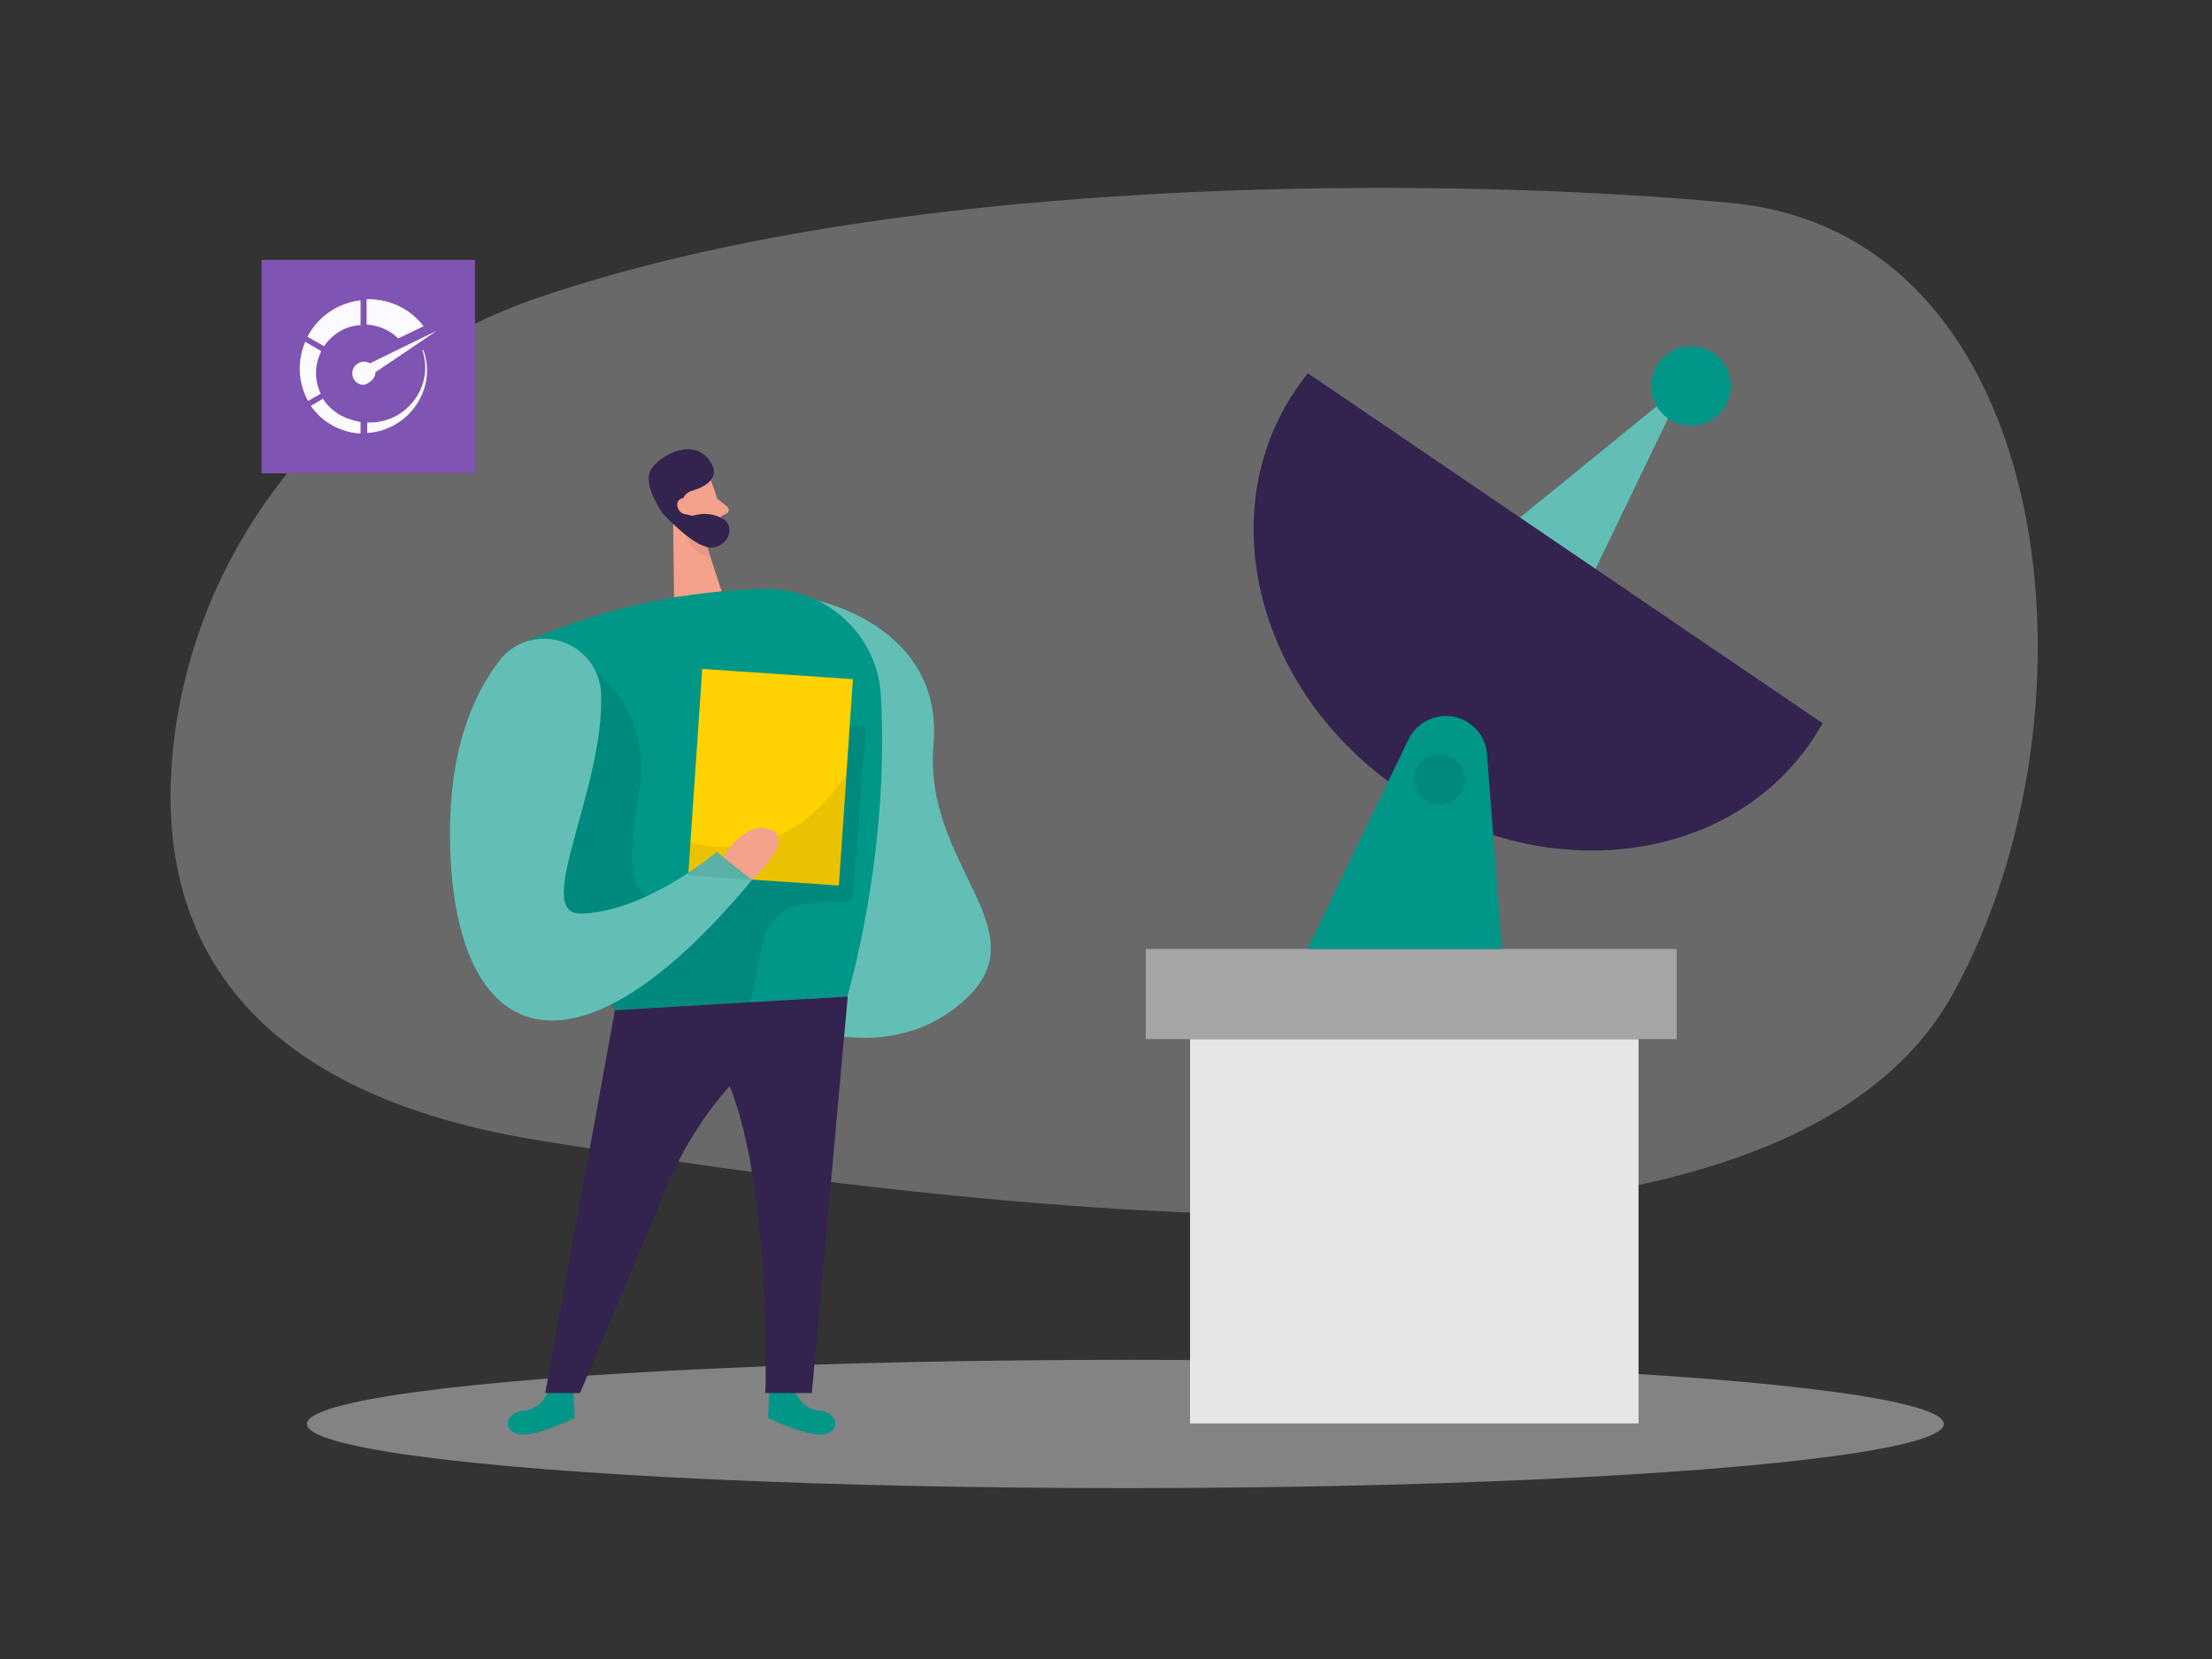 <?xml version="1.0" encoding="utf-8"?>
<!-- Generator: Adobe Illustrator 24.0.0, SVG Export Plug-In . SVG Version: 6.00 Build 0)  -->
<svg version="1.1" id="Layer_1" xmlns="http://www.w3.org/2000/svg" xmlns:xlink="http://www.w3.org/1999/xlink" x="0px" y="0px"
	 viewBox="0 0 400 300" style="enable-background:new 0 0 400 300;" xml:space="preserve">
<rect x="0" y="0" width="400" height="300" fill="#333333" stroke="none"/>
<style type="text/css">
	.st0{opacity:0.3;fill:#E6E6E6;enable-background:new    ;}
	.st1{fill:#F4A28C;}
	.st2{opacity:0.45;fill:#E6E6E6;enable-background:new    ;}
	.st3{fill:#009688;}
	.st4{opacity:0.39;fill:#FFFFFF;enable-background:new    ;}
	.st5{opacity:0.31;fill:#CE8172;enable-background:new    ;}
	.st6{fill:#32234F;}
	.st7{opacity:8.000000e-02;enable-background:new    ;}
	.st8{fill:#FFD200;}
	.st9{fill:#E6E6E6;}
	.st10{fill:#A5A5A5;}
	.st11{fill:#7F54B3;}
	.st12{fill-rule:evenodd;clip-rule:evenodd;fill:#FBFAFF;}
</style>
<path class="st0" d="M97.4,53.8c-34.8,11.9-60.6,42-65.7,78.3c-4.3,30.7,6,64.6,66.2,74.2c117.3,18.8,227.1,24.1,255.2-26.5
	S372.5,42.3,313,36.7C265.7,32.2,165.3,30.6,97.4,53.8z"/>
<path class="st1" d="M128.7,87.3c1,2.5,1.6,5.1,1.9,7.8c0,1.3-1,2.5-2.3,2.5c-2.1,0.2-4.1-0.8-5.2-2.7l-2.6-3.6
	c-0.9-1.6-0.7-3.6,0.5-5C123.1,83.7,127.8,84.5,128.7,87.3z"/>
<ellipse class="st2" cx="203.5" cy="257.5" rx="148" ry="11.6"/>
<path class="st3" d="M99.3,251.3c0,0-1.3,3.6-4.5,3.8s-4.1,3.4-1.2,4.2s10.3-2.9,10.3-2.9l-0.2-4.6L99.3,251.3z"/>
<path class="st3" d="M143.6,251.3c0,0,1.3,3.6,4.5,3.8s4.1,3.4,1.2,4.2s-10.4-2.9-10.4-2.9l0.2-4.6L143.6,251.3z"/>
<path class="st3" d="M147.7,108.6c0,0,23,4.6,21.1,26.1s19,33.2,6.2,45.6s-29.9,5.4-29.9,5.4L147.7,108.6z"/>
<path class="st4" d="M147.7,108.6c0,0,23,4.6,21.1,26.1s19,33.2,6.2,45.6s-29.9,5.4-29.9,5.4L147.7,108.6z"/>
<polygon class="st1" points="121.7,92.2 121.9,108 130.6,107.3 127,96.1 "/>
<path class="st1" d="M129.7,90.2l1.8,1.4c0.3,0.3,0.4,0.7,0.1,1.1c-0.1,0.1-0.2,0.2-0.3,0.2l-1.7,0.8L129.7,90.2z"/>
<path class="st5" d="M127.4,97.6c-1.2-0.1-2.5-0.5-3.5-1.1c0,0,0.5,3.1,4.6,4.4L127.4,97.6z"/>
<path class="st3" d="M138.3,106.5c-14.3,0.3-28.5,3.3-41.7,8.9c-8.2,3.5-12,12.9-8.6,21.1c0.1,0.3,0.3,0.6,0.4,0.9l22.7,45.3
	l42.1-2.5c0,0,7.7-25.4,6.1-54.2C158.8,114.9,149.5,106.3,138.3,106.5z"/>
<path class="st6" d="M111.2,182.7l-12.6,69.2h6.3l15.8-37.6c5.6-13.3,15.4-24.4,28-31.5l4.6-2.6L111.2,182.7z"/>
<path class="st7" d="M107.7,121.4c0,0,9.9,7.3,8,20.5s-3.9,23.3,8.2,20.2s18.6-31.1,18.6-31.1l14.1,0.4l-2.4,31.4l-8.2,0.6
	c-4,0.3-7.3,3.2-8.1,7.1l-2.2,10.9l-24.6,1.4l-3.5-5.2l-15.3-16.7l-1.9-26.5L107.7,121.4z"/>
	<rect x="120.6" y="126.9" transform="matrix(6.784037e-02 -0.998 0.998 6.784037e-02 -10.38 270.036)" class="st8"
		  width="37.4" height="27.3"/>
<path class="st6" d="M153.3,180.2l-6.5,71.7h-8.4c0,0,1.9-54-13.1-65.5L153.3,180.2z"/>
<path class="st3" d="M108.7,125.5c-0.2-5.7-4.9-10.1-10.6-10c-3.1,0.1-5.9,1.5-7.8,4c-4.8,6.2-9.3,16.4-8.9,33.3
	c0.8,36,21.9,45.7,54.6,6.3l-6.4-5c0,0-12.9,10.9-24.6,11.1C96.2,165.3,109.3,142.7,108.7,125.5z"/>
<path class="st4" d="M108.7,125.5c-0.2-5.7-4.9-10.1-10.6-10c-3.1,0.1-5.9,1.5-7.8,4c-4.8,6.2-9.3,16.4-8.9,33.3
	c0.8,36,21.9,45.7,54.6,6.3l-6.4-5c0,0-12.9,10.9-24.6,11.1C96.2,165.3,109.3,142.7,108.7,125.5z"/>
<path class="st7" d="M153,139.9c0,0-9.4,17.3-28.2,12.4l-0.4,6l27.3,1.9L153,139.9z"/>
<path class="st1" d="M130.8,155c0,0,3.8-6.8,8.5-5s-3.3,9.1-3.3,9.1L130.8,155z"/>
<path class="st6" d="M123.5,92.1c0.3,0.8,1.2,1.3,2,1.1c1.8-0.5,3.6-0.3,5.2,0.6c2.8,1.8,0.3,5.9-2.9,5.1s-7.9-6-7.9-6
	s-3.2-4.4-2.5-7.2s7.8-7.1,11-2.3c2.1,3.1-1,4.7-3.4,5.4C123.7,89.2,123,90.6,123.5,92.1C123.4,92,123.4,92.1,123.5,92.1L123.5,92.1
	z"/>
<path class="st1" d="M125,91.4c0,0-0.6-1.8-1.9-1.2s-0.5,3.1,1.4,2.8L125,91.4z"/>
<rect x="215.2" y="187.9" class="st9" width="81.1" height="69.5"/>
<polygon class="st3" points="263.8,102.6 304.7,69.3 281.9,116.6 "/>
<polygon class="st4" points="263.8,102.6 304.7,69.3 281.9,116.6 "/>
<rect x="207.2" y="171.6" class="st10" width="96" height="16.3"/>
<path class="st6" d="M253.3,142.9c25.8,17.5,59.1,13.5,74.3-8.9c0.7-1,1.3-2.1,2-3.2l-93.1-63.3c-0.8,1-1.5,1.9-2.2,3
	C219,93,227.5,125.4,253.3,142.9z"/>
<path class="st3" d="M236.4,171.6l18.3-37.9c1.8-3.7,6.3-5.3,10-3.5c2.4,1.2,4,3.5,4.2,6.2l2.7,35.2H236.4z"/>
<ellipse class="st7" cx="260.3" cy="140.9" rx="4.6" ry="4.6"/>
<circle class="st3" cx="305.8" cy="69.8" r="7.2"/>
	<rect x="47.3" y="47" class="st11" width="38.6" height="38.6"/>
	<g>
	<path class="st12" d="M76.6,63.3l-0.2,0.1c0.3,1,0.5,2,0.5,3c0,5.5-4.5,10-10,10c0,0,0,0,0,0c-0.2,0-0.4,0-0.5,0v1.9
		c6.3-0.4,11.2-5.8,10.8-12.1C77.1,65.2,76.9,64.3,76.6,63.3z"/>
		<path class="st12" d="M58.4,72.1l-2.2,1.3c2.1,3,5.4,4.8,9,5v-2.1C62.4,75.8,60,74.6,58.4,72.1z"/>
		<path class="st12" d="M58.1,63.5l-2.9-1.7c-1.5,3.5-1.3,7.4,0.5,10.7l2.3-1.3C56.8,68.7,56.9,65.9,58.1,63.5z"/>
		<path class="st12" d="M65.2,58.8v-4.5c-4.1,0.5-7.7,2.9-9.6,6.6l3,1.7C60.2,60.3,62.6,58.9,65.2,58.8z"/>
		<path class="st12" d="M76.6,59c-2.4-3.2-6.3-5-10.3-4.9v4.6c2.1,0.1,4.2,1,5.7,2.5L76.6,59z"/>
		<path class="st12" d="M67.9,67.3C67.9,67.2,67.9,67.2,67.9,67.3l4.9-3.3l6.2-4.2l-6.8,3.3l-5.3,2.6c-0.3-0.2-0.7-0.3-1.1-0.3v0
		c0,0,0,0,0,0c-1.1,0-2.1,0.9-2.1,2.1c0,0,0,0,0,0c0,1.2,0.9,2.1,2.1,2.1C66.9,69.3,67.9,68.4,67.9,67.3z"/>
</g>
</svg>
